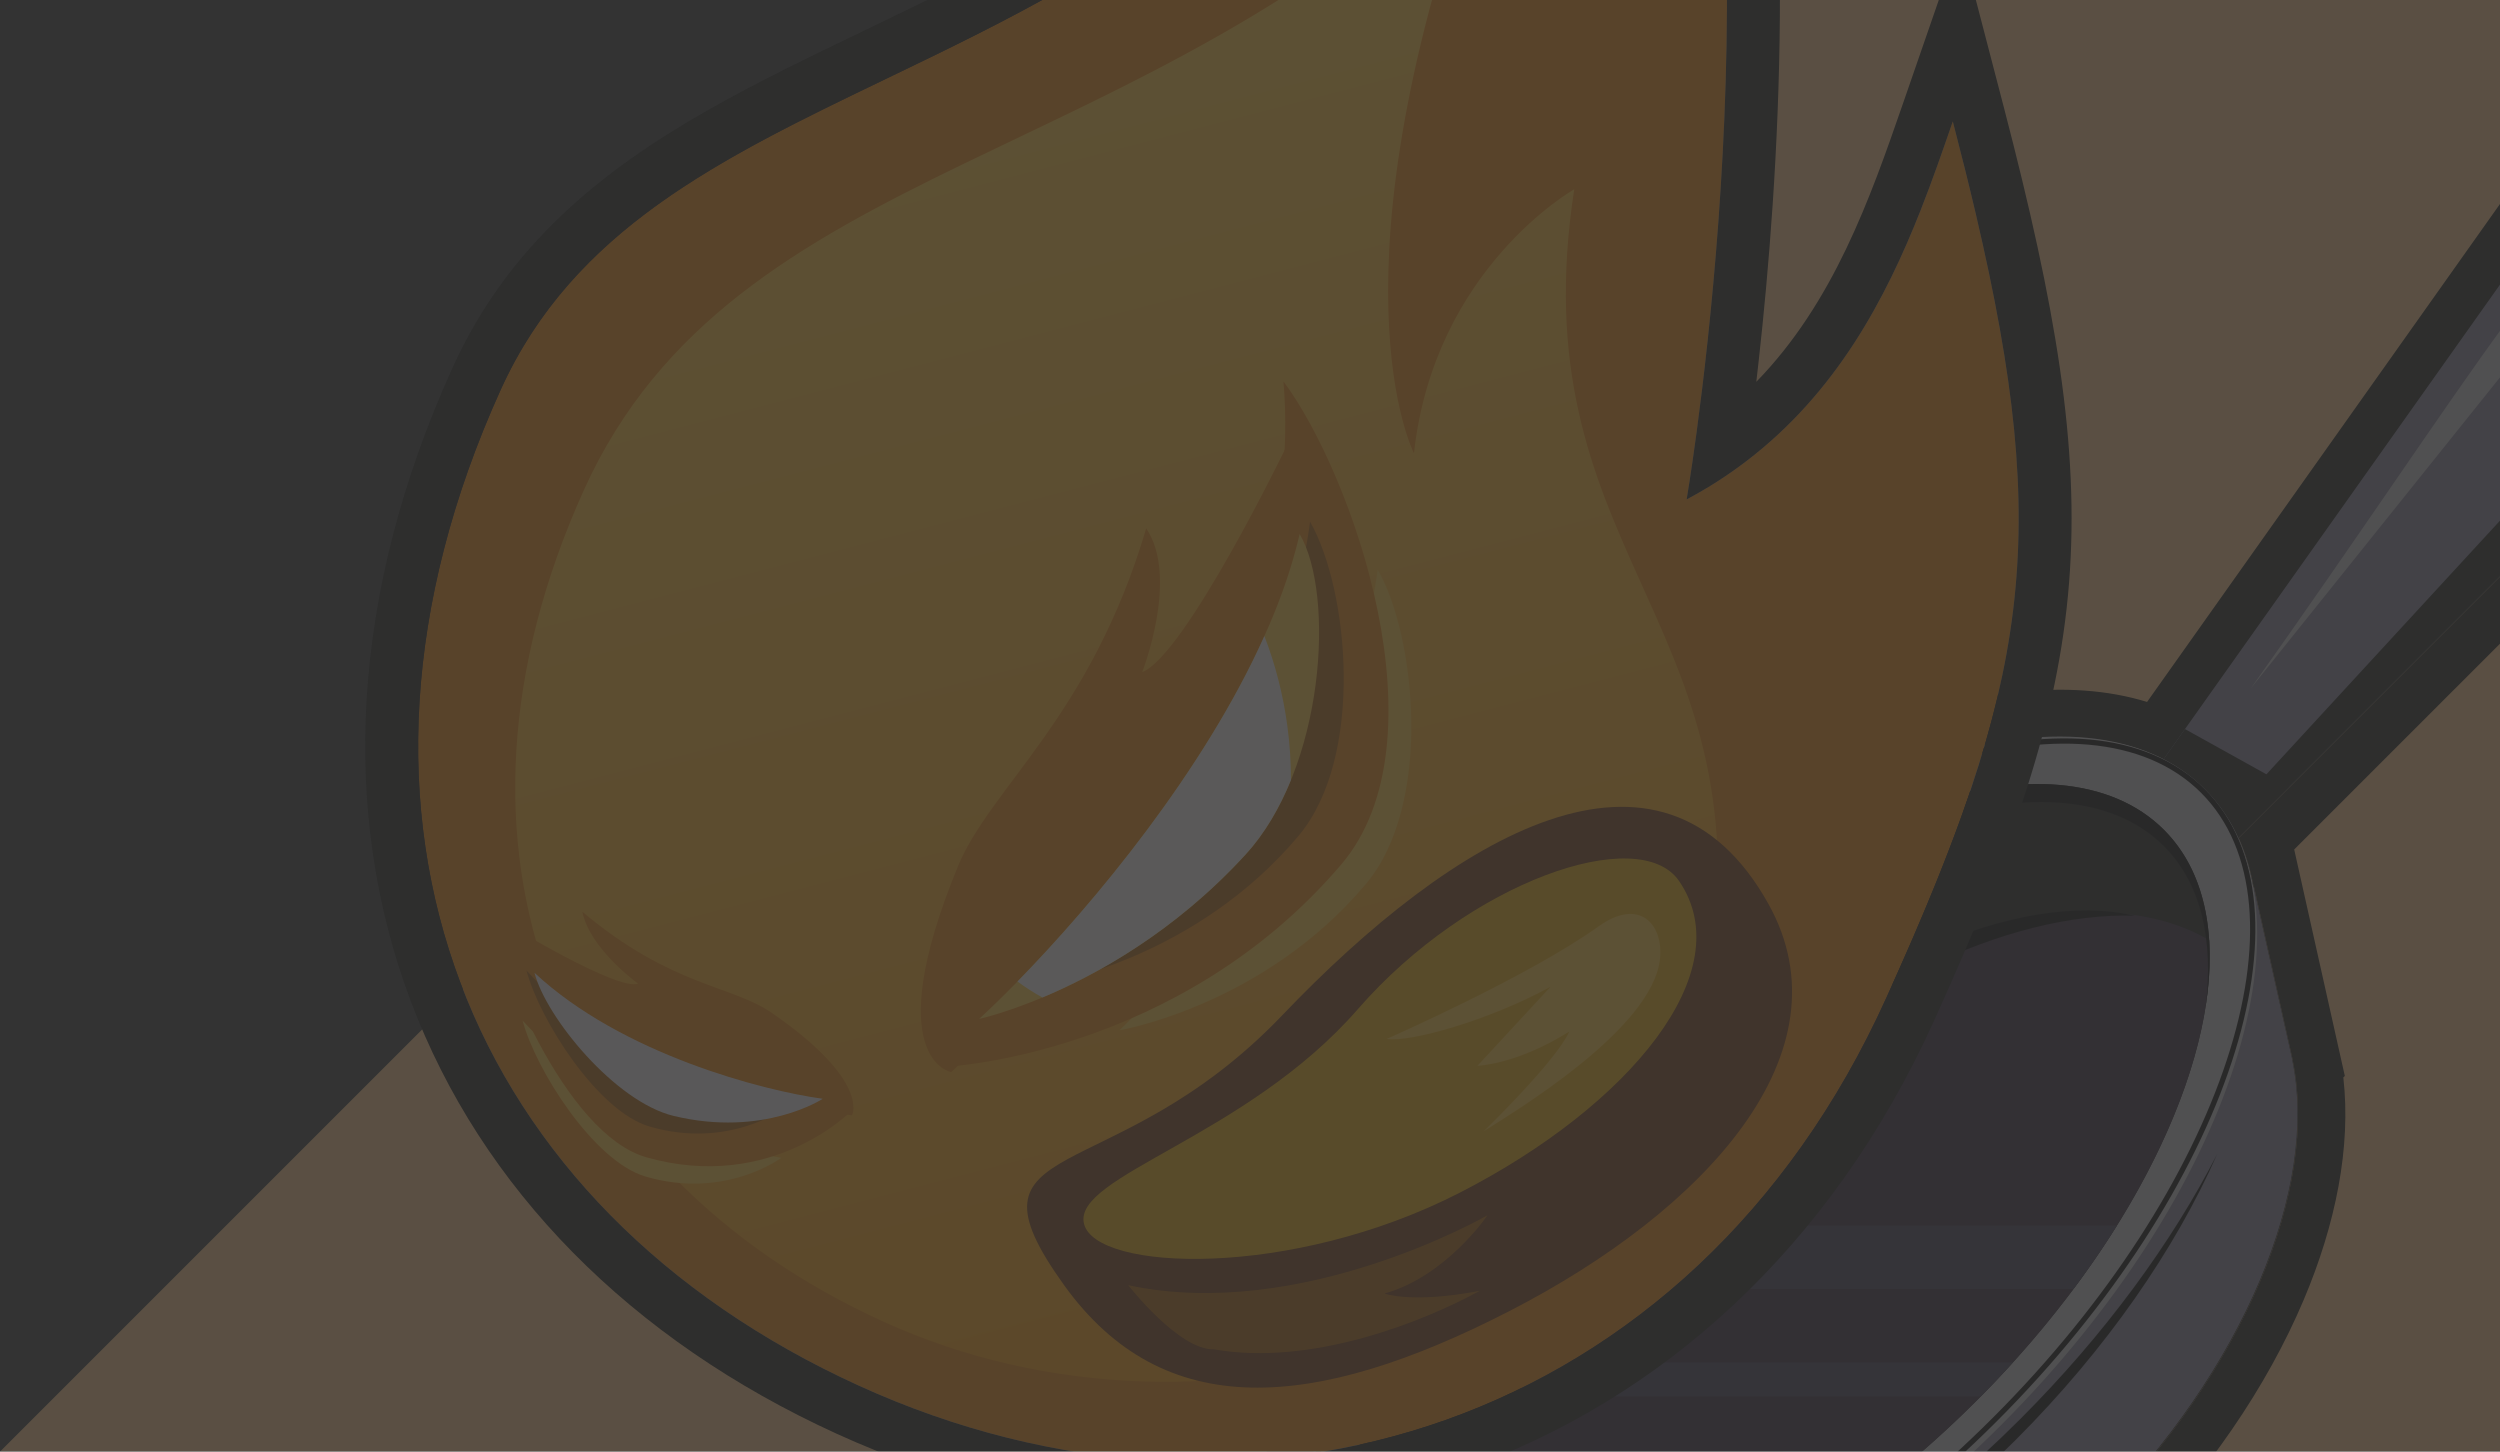 <svg width="124" height="72" viewBox="0 0 124 72" fill="none" xmlns="http://www.w3.org/2000/svg">
<rect x="0" y="0" width="124" height="72" fill="#333333" stroke="none"/>
<g opacity="0.2" clip-path="url(#clip0)">
<path d="M76 -4L164 -4V76L-4 76L76 -4Z" fill="#F6C081"/>
<path d="M67.545 80.7C67.593 80.751 67.642 80.801 67.691 80.85C70.826 83.985 77.046 84.235 81.155 85.196C87.425 86.495 96.47 82.833 103.916 75.387C111.361 67.941 115.024 58.896 113.725 52.626L113.731 52.62L111.808 44.019L111.79 44.038C111.635 43.154 111.385 42.328 111.039 41.569L133.371 19.237C136.074 16.534 135.633 12.035 132.458 9.907C130.409 8.534 127.639 9.043 126.213 11.056L107.342 37.682C100.624 34.226 88.158 38.933 77.81 49.281C66.395 60.696 61.844 74.69 67.545 80.7Z" fill="#171815"/>
<path fill-rule="evenodd" clip-rule="evenodd" d="M113.73 52.619L113.724 52.625C115.024 58.895 111.361 67.94 103.915 75.386C96.47 82.832 87.425 86.494 81.154 85.195C80.172 84.965 79.068 84.776 77.915 84.578C74.246 83.949 70.076 83.234 67.691 80.85C67.641 80.8 67.593 80.75 67.544 80.699C61.844 74.689 66.394 60.695 77.81 49.28C88.157 38.932 100.624 34.225 107.341 37.681L126.212 11.055C127.639 9.043 130.409 8.533 132.458 9.906C135.633 12.034 136.073 16.533 133.37 19.236L111.038 41.568C111.379 42.314 111.626 43.125 111.781 43.992C111.783 44.002 111.785 44.013 111.787 44.023C111.788 44.028 111.789 44.032 111.789 44.037L111.808 44.018L113.73 52.619ZM113.792 42.134L116.303 53.367L116.229 53.44C116.62 56.877 115.858 60.711 114.261 64.48C112.448 68.761 109.491 73.131 105.576 77.046C101.66 80.961 97.29 83.919 93.01 85.732C88.76 87.531 84.43 88.271 80.678 87.494L80.649 87.488L80.62 87.481C79.707 87.268 78.667 87.089 77.484 86.886L77.361 86.865C76.157 86.659 74.831 86.429 73.523 86.124C70.977 85.529 68.086 84.565 66.031 82.51C65.966 82.445 65.903 82.38 65.84 82.314C62.093 78.363 62.081 72.252 64.026 66.288C66.015 60.194 70.234 53.535 76.15 47.62C81.516 42.253 87.487 38.289 93.087 36.115C97.796 34.287 102.563 33.611 106.495 34.816L124.297 9.697C126.459 6.646 130.658 5.874 133.765 7.956C138.169 10.907 138.78 17.147 135.031 20.896L113.792 42.134Z" fill="#171815"/>
<path d="M106.59 38.679L126.546 10.523C127.772 8.792 130.155 8.354 131.917 9.535L133.291 10.456C136.022 12.286 136.4 16.155 134.075 18.479L110.233 42.322L106.59 38.679Z" fill="#807C94"/>
<path fill-rule="evenodd" clip-rule="evenodd" d="M109.492 41.58L110.233 42.322L134.075 18.479C136.4 16.154 136.022 12.285 133.291 10.455L131.917 9.535C130.873 8.835 129.611 8.704 128.501 9.073C129.514 9.125 130.515 9.567 131.251 10.415L132.018 11.299C133.499 13.004 133.462 15.549 131.932 17.211L109.492 41.58Z" fill="#171815"/>
<path fill-rule="evenodd" clip-rule="evenodd" d="M113.528 39.025L110.26 42.293L106.786 38.402L108.373 36.162L113.528 39.025Z" fill="#171815"/>
<path fill-rule="evenodd" clip-rule="evenodd" d="M75.003 80.77L72.521 83.252L81.122 85.174L81.128 85.169C87.398 86.468 96.444 82.806 103.889 75.36C111.335 67.914 114.998 58.868 113.698 52.598L113.704 52.593L111.781 43.992L109.3 46.474C103.17 43.178 92.447 46.732 83.855 55.325C75.262 63.917 71.708 74.64 75.003 80.77Z" fill="#807C94"/>
<path d="M67.666 80.823C73.59 86.747 87.724 82.217 99.236 70.705C110.748 59.193 115.278 45.058 109.355 39.135C103.431 33.211 89.297 37.741 77.785 49.253C66.273 60.765 61.743 74.9 67.666 80.823Z" fill="#C2C1C6"/>
<path d="M69.689 78.799C74.942 84.052 87.627 79.884 98.021 69.49C108.416 59.096 112.583 46.411 107.33 41.158C102.077 35.905 89.393 40.073 78.998 50.467C68.604 60.861 64.436 73.546 69.689 78.799Z" fill="#171815"/>
<path fill-rule="evenodd" clip-rule="evenodd" d="M92.458 64.425C90.085 73.28 82.035 78.817 74.478 76.792C71.574 76.014 69.165 74.232 67.434 71.831C67.724 65.697 71.916 57.551 78.999 50.468C80.912 48.554 82.904 46.851 84.913 45.379C91.291 48.24 94.63 56.318 92.458 64.425Z" fill="#171815"/>
<path fill-rule="evenodd" clip-rule="evenodd" d="M109.576 46.629C103.496 43.071 92.578 46.602 83.855 55.325C75.132 64.048 71.602 74.965 75.157 81.045C81.416 81.449 90.344 77.168 98.022 69.49C105.698 61.814 109.979 52.888 109.576 46.629Z" fill="#312337"/>
<path fill-rule="evenodd" clip-rule="evenodd" d="M105 60.788L79.244 60.788C78.509 61.832 77.844 62.885 77.252 63.938L102.842 63.938C103.625 62.891 104.345 61.838 105 60.788ZM98.248 69.263C98.797 68.707 99.328 68.145 99.841 67.579L75.492 67.579C75.263 68.144 75.056 68.706 74.873 69.263L98.248 69.263Z" fill="#3D384F"/>
<path fill-rule="evenodd" clip-rule="evenodd" d="M109.398 49.926C109.809 46.604 109.169 43.808 107.33 41.968C102.076 36.715 89.029 41.245 78.188 52.087C75.271 55.004 72.81 58.081 70.874 61.123C72.833 57.554 75.578 53.887 78.998 50.467C89.392 40.073 102.077 35.905 107.33 41.158C109.343 43.171 109.973 46.276 109.398 49.926Z" fill="#010101"/>
<path fill-rule="evenodd" clip-rule="evenodd" d="M73.689 75.077C74.462 69.231 78.189 62.204 84.26 56.133C91.292 49.101 99.608 45.214 105.885 45.42C100.167 44.097 91.305 47.872 83.853 55.324C77.331 61.846 73.626 69.448 73.689 75.077Z" fill="#010101"/>
<path fill-rule="evenodd" clip-rule="evenodd" d="M71.753 83.094C78.871 85.068 90.437 80.153 100.205 70.385C104.417 66.173 107.727 61.626 109.971 57.245C107.893 61.953 104.487 66.911 99.963 71.435C90.323 81.075 78.711 85.639 71.753 83.094Z" fill="#010101"/>
<path fill-rule="evenodd" clip-rule="evenodd" d="M81.131 81.911C75.485 83.769 70.65 83.438 67.851 80.638C65.052 77.839 64.721 73.004 66.578 67.358C68.431 61.728 72.439 55.373 78.172 49.64C83.905 43.907 90.26 39.899 95.89 38.046C101.536 36.189 106.371 36.52 109.17 39.319C111.97 42.118 112.301 46.953 110.443 52.599C108.591 58.229 104.583 64.584 98.849 70.317C93.116 76.051 86.761 80.058 81.131 81.911ZM99.034 70.502C87.522 82.014 73.478 86.635 67.666 80.823C61.855 75.011 66.475 60.967 77.987 49.455C89.499 37.944 103.543 33.323 109.355 39.135C115.167 44.946 110.546 58.99 99.034 70.502Z" fill="#010101"/>
<path d="M129.282 12.127C128.513 8.575 122.376 19.033 111.615 34.175L129.282 12.127Z" fill="#C2C1C6"/>
<path d="M76.725 -33.839C75.851 -18.422 67.356 -8.955 52.865 -0.657C41.368 5.927 29.708 8.568 24.831 19.339C15.168 40.682 23.239 59.899 42.587 68.724C61.935 77.549 83.888 70.858 93.551 49.515C101.272 32.461 101.948 25.552 96.859 6.021C94.731 12.171 91.946 20.358 83.657 24.772C83.657 24.772 91.297 -19.715 76.725 -33.839Z" fill="#ED8103"/>
<path fill-rule="evenodd" clip-rule="evenodd" d="M74.429 -39.721L78.552 -35.724C82.739 -31.666 85.144 -25.642 86.522 -19.278C87.911 -12.861 88.326 -5.765 88.281 0.781C88.236 7.342 87.728 13.44 87.232 17.891C87.192 18.251 87.152 18.6 87.113 18.938C90.945 15.007 92.761 9.835 94.378 5.163L97.213 -3.032L99.4 5.359C101.959 15.183 103.16 22.146 102.626 28.904C102.091 35.676 99.832 42.008 95.943 50.597C85.645 73.343 62.087 80.504 41.497 71.113C31.286 66.455 23.88 58.967 20.373 49.651C16.863 40.328 17.366 29.462 22.44 18.256C25.202 12.154 29.874 8.45 35.065 5.49C37.52 4.09 40.158 2.821 42.79 1.554C42.92 1.491 43.051 1.428 43.181 1.365C45.972 0.021 48.778 -1.341 51.56 -2.935C58.645 -6.992 64.06 -11.223 67.809 -16.165C71.522 -21.058 73.695 -26.773 74.104 -33.988L74.429 -39.721ZM86.601 22.887C85.705 23.57 84.727 24.203 83.657 24.772C83.657 24.772 83.869 23.537 84.155 21.413C85.483 11.554 88.406 -17.456 79.113 -30.987C78.392 -32.036 77.599 -32.992 76.725 -33.839C76.656 -32.62 76.539 -31.437 76.375 -30.29C74.469 -16.931 66.209 -8.298 52.865 -0.657C49.866 1.061 46.856 2.51 43.958 3.905C35.746 7.858 28.436 11.378 24.831 19.339C15.168 40.682 23.239 59.899 42.587 68.724C61.935 77.549 83.888 70.858 93.551 49.515C100.633 33.873 101.788 26.767 98.004 10.628C97.662 9.17 97.281 7.639 96.859 6.021L96.814 6.151C96.346 7.503 95.845 8.952 95.26 10.435C93.536 14.804 91.084 19.475 86.601 22.887Z" fill="#171815"/>
<path d="M73.573 -7.921C56.662 8.525 36.448 7.763 28.97 24.287C20.899 42.119 27.642 58.175 43.804 65.55C59.966 72.924 82.583 66.601 84.969 47.173C87.02 30.477 75.352 27.056 78.083 9.387C78.083 9.387 71.133 13.302 70.133 22.481C70.133 22.481 65.604 13.725 73.573 -7.921Z" fill="url(#paint0_linear)"/>
<path d="M87.72 44.846C91.818 52.215 84.541 60.06 74.851 65.037C65.16 70.015 57.696 70.586 52.781 63.746C47.263 56.067 55.143 59.215 63.608 50.349C72.074 41.483 82.383 35.247 87.72 44.846Z" fill="#71380D"/>
<path d="M55.96 63.745C64.562 65.594 73.785 60.273 73.785 60.273C73.785 60.273 71.736 63.302 68.674 64.158C68.674 64.158 69.984 64.672 73.395 64.026C70.637 65.534 65.078 67.781 60.212 66.927C58.473 66.976 55.96 63.745 55.96 63.745Z" fill="#AC5F05"/>
<path d="M83.279 43.695C86.356 48.173 80.829 54.83 72.431 59.144C64.034 63.457 54.327 63.059 53.765 60.693C53.203 58.326 61.819 56.405 67.351 50.052C72.883 43.699 81.306 40.824 83.279 43.695Z" fill="#EDAB03"/>
<path d="M82.337 47.552C81.973 51.053 75.105 55.138 73.586 56.117C73.586 56.117 77.169 52.644 77.838 51.164C75.218 52.811 73.279 52.865 73.279 52.865L76.909 48.941C73.901 50.6 69.918 51.723 68.779 51.53C68.779 51.53 75.816 48.438 79.282 45.952C81.327 44.485 82.513 45.861 82.337 47.552Z" fill="#FFC73C"/>
<path d="M25.919 50.618C29.945 55.043 36.153 57.001 38.754 57.428C38.754 57.428 35.972 59.519 32.017 58.357C29.45 57.604 26.564 53.057 25.919 50.618Z" fill="#FFC73B"/>
<path d="M23.905 44.087C28.936 51.881 38.087 54.454 42.223 55.105C42.223 55.105 38.263 59.166 32.059 57.401C28.034 56.255 24.541 47.764 23.905 44.087Z" fill="#ED8103"/>
<path d="M42.26 55.32C42.26 55.32 27.229 53.469 25.114 45.81C25.114 45.81 30.63 49.171 31.654 48.79C31.654 48.79 29.267 47.086 28.887 45.227C33.31 48.942 36.286 48.86 38.291 50.247C43.189 53.636 42.26 55.32 42.26 55.32Z" fill="#ED8103"/>
<path d="M26.112 48.135C30.138 52.56 36.346 54.518 38.947 54.944C38.947 54.944 36.165 57.036 32.209 55.874C29.643 55.12 26.757 50.573 26.112 48.135Z" fill="#AC5F05"/>
<path d="M26.511 48.251C30.832 52.281 37.843 54.096 40.808 54.5C40.808 54.5 37.885 56.428 33.412 55.349C30.51 54.649 27.08 50.461 26.511 48.251Z" fill="#EEEDF2"/>
<path d="M68.331 28.246C67.113 37.821 59.286 47.473 55.525 51.102C55.525 51.102 62.664 49.899 67.756 43.839C71.059 39.908 70.251 31.598 68.331 28.246Z" fill="#FFC73B"/>
<path d="M63.659 18.918C64.909 33.264 52.988 47.162 46.975 52.905C46.975 52.905 58.46 52.331 66.517 42.887C71.743 36.76 67.11 23.561 63.659 18.918Z" fill="#ED8103"/>
<path d="M47.175 53.175C47.175 53.175 69.662 32.845 63.776 22.207C63.776 22.207 58.804 32.487 56.653 33.339C56.653 33.339 58.498 28.627 56.851 26.209C54.111 35.524 49.11 39.078 47.506 42.988C43.586 52.541 47.175 53.175 47.175 53.175Z" fill="#ED8103"/>
<path d="M64.978 25.873C63.76 35.448 55.933 45.1 52.172 48.729C52.172 48.729 59.311 47.526 64.403 41.466C67.706 37.535 66.898 29.225 64.978 25.873Z" fill="#AC5F05"/>
<path d="M64.462 26.483C62.276 36.005 52.953 46.488 48.565 50.539C48.565 50.539 55.735 48.99 61.781 42.385C65.703 38.1 66.228 29.502 64.462 26.483Z" fill="#FFC73B"/>
<path fill-rule="evenodd" clip-rule="evenodd" d="M64.03 38.694C64.034 37.817 63.976 36.915 63.852 35.997C63.639 34.425 63.248 32.93 62.714 31.549C59.706 38.255 54.265 44.798 50.467 48.682C50.869 48.981 51.282 49.246 51.705 49.476C54.351 48.367 58.256 46.234 61.779 42.385C62.72 41.357 63.465 40.081 64.03 38.694Z" fill="#F4F2F0"/>
</g>
<defs>
<linearGradient id="paint0_linear" x1="44.911" y1="-0.453" x2="62.802" y2="68.213" gradientUnits="userSpaceOnUse">
<stop stop-color="#FFC73C"/>
<stop offset="1" stop-color="#FE9A03"/>
</linearGradient>
<clipPath id="clip0">
<rect width="124" height="72" fill="white"/>
</clipPath>
</defs>
</svg>
